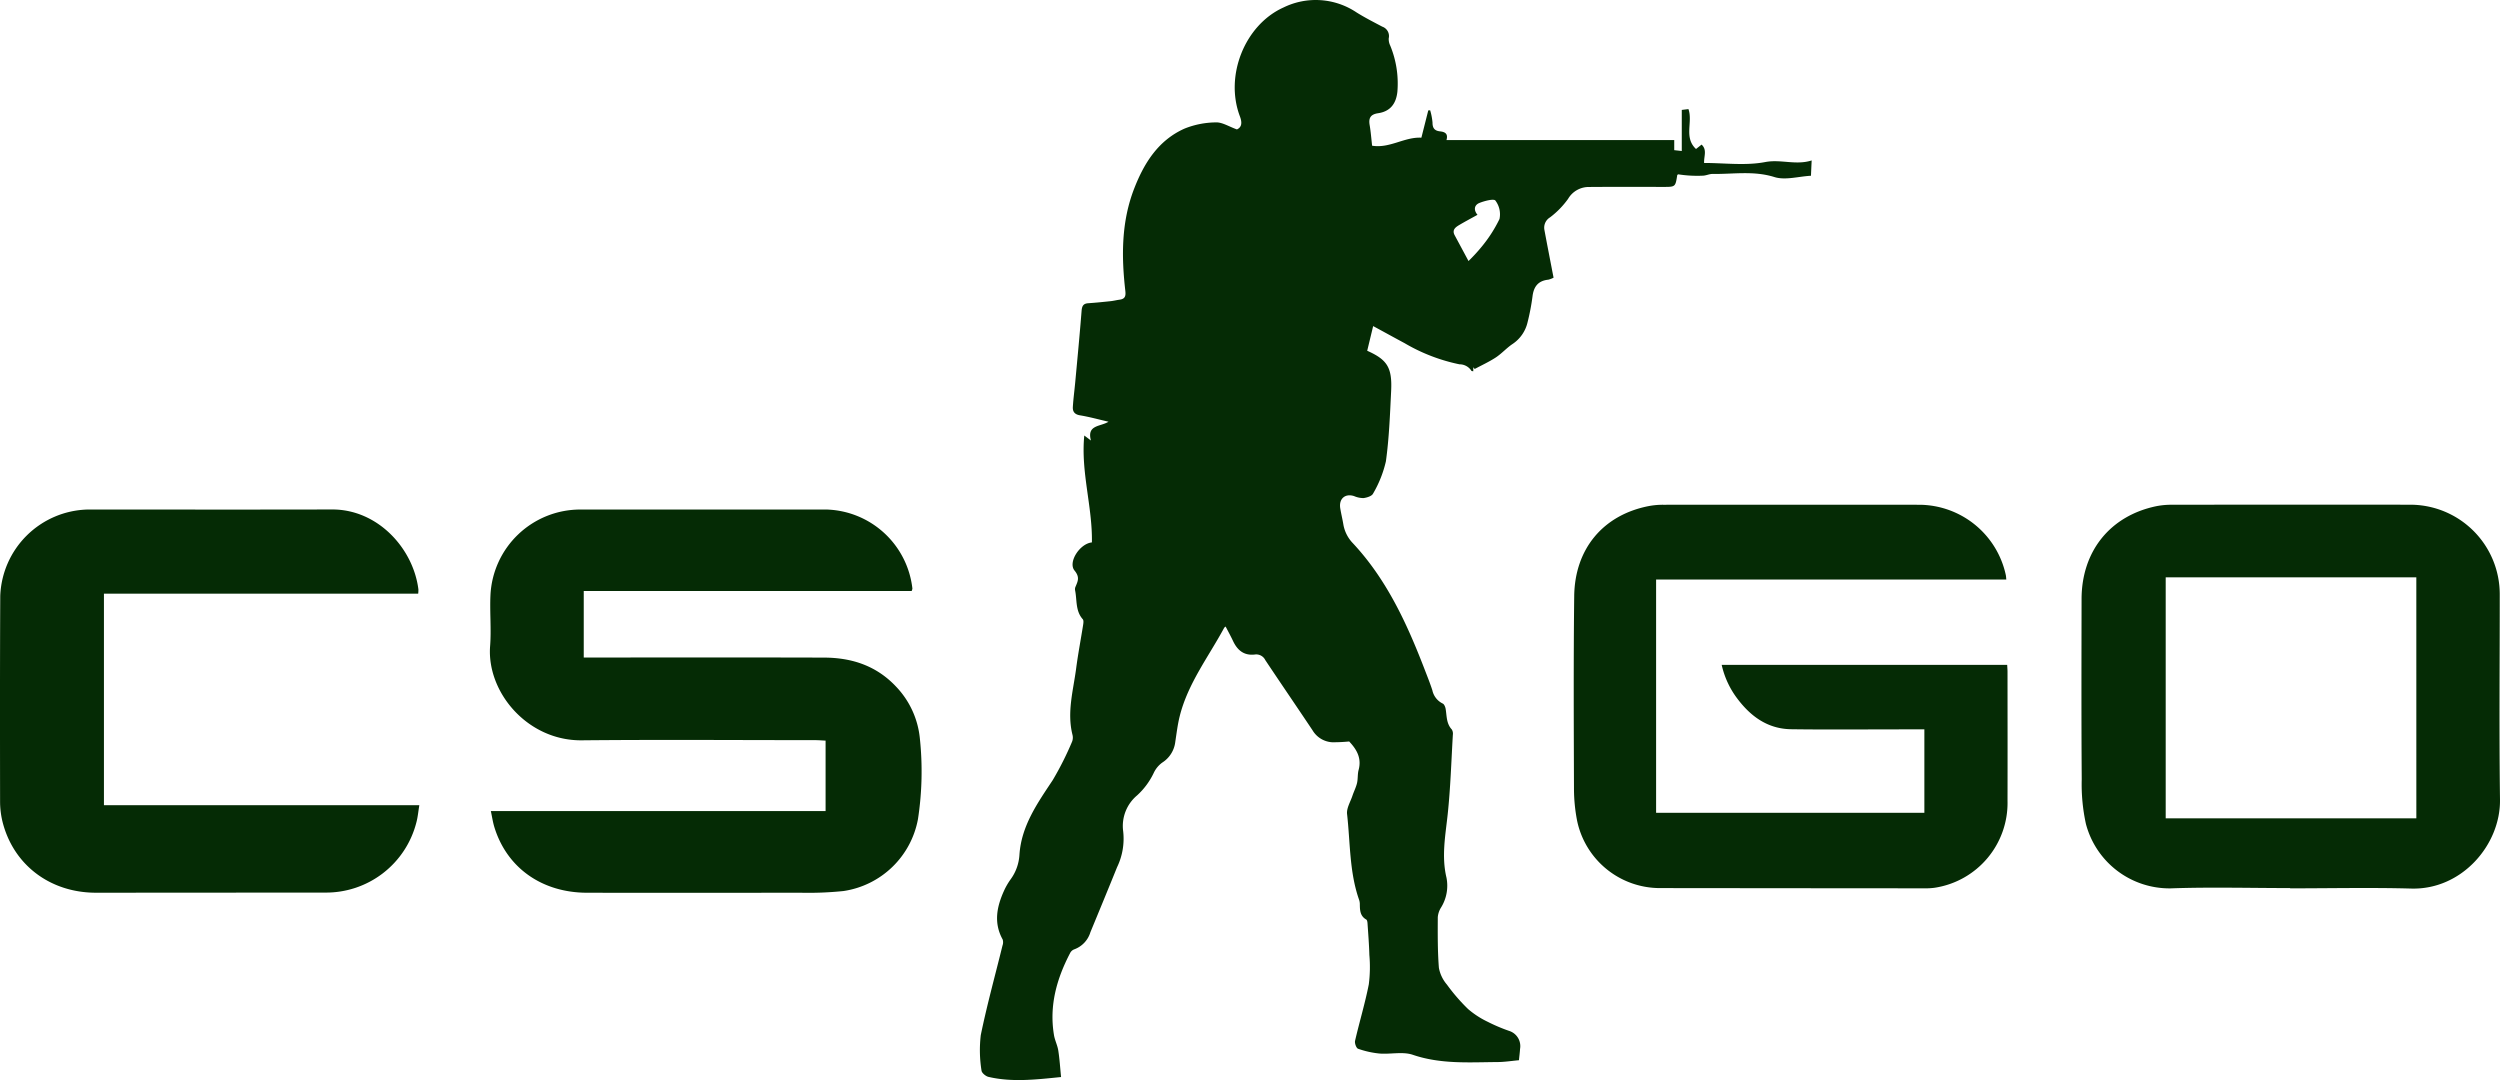 <svg xmlns="http://www.w3.org/2000/svg" width="424.559" height="183.415" viewBox="0 0 424.559 183.415">
  <g id="Group_1964" data-name="Group 1964" transform="translate(-3133.942 -3987.456)">
    <path id="Path_323" data-name="Path 323" d="M3962.635,4014.979c-3.333.636-6.879.153-10.366.153-.065-1.113.553-2.228-.433-3.12-.335.266-.632.5-.945.747-2.108-1.974-.5-4.566-1.285-6.776-.342.043-.682.084-1.132.139v6.978l-1.28-.144v-1.718h-38.678c.325-1.127-.309-1.388-1.113-1.476-.893-.1-1.263-.543-1.258-1.479a10.6,10.6,0,0,0-.4-2.094l-.321.014c-.383,1.522-.768,3.046-1.17,4.635-2.893-.148-5.384,1.854-8.368,1.362-.139-1.216-.223-2.369-.417-3.5-.206-1.2.148-1.823,1.434-2.015,2.046-.3,3.06-1.6,3.276-3.656a16.914,16.914,0,0,0-1.218-7.834,2.521,2.521,0,0,1-.253-1.228,1.693,1.693,0,0,0-1.091-1.981c-1.477-.78-2.972-1.541-4.386-2.427a12.44,12.44,0,0,0-12.419-.821c-6.525,2.948-9.995,11.553-7.384,18.461.477,1.256.223,1.9-.5,2.237-1.39-.5-2.493-1.235-3.57-1.194a14.635,14.635,0,0,0-5.314,1.048c-4.426,1.967-6.846,5.786-8.545,10.141-2.211,5.664-2.2,11.529-1.521,17.439.105.909-.079,1.357-.981,1.479-.512.069-1.017.2-1.529.254-1.266.134-2.534.263-3.8.349-.866.06-1.057.514-1.122,1.323-.318,4.046-.708,8.09-1.082,12.134-.129,1.383-.316,2.764-.4,4.149-.05.8.3,1.28,1.221,1.431,1.572.26,3.115.689,4.835,1.086-1.373.864-3.718.5-2.983,3.192-.472-.356-.756-.569-1.132-.852-.612,6.2,1.4,12.067,1.294,18.155-2.077.21-4.1,3.381-2.948,4.783.955,1.161.534,1.845.141,2.8a1.058,1.058,0,0,0-.041.586c.333,1.651.036,3.462,1.3,4.882.16.182.112.6.067.9-.39,2.479-.866,4.946-1.191,7.432-.486,3.728-1.582,7.43-.637,11.246a1.912,1.912,0,0,1-.045,1.178,53.151,53.151,0,0,1-3.3,6.565c-2.608,3.934-5.333,7.777-5.652,12.692a7.835,7.835,0,0,1-1.52,4.187,11.434,11.434,0,0,0-1.077,1.86c-1.247,2.732-1.818,5.494-.246,8.329a1.634,1.634,0,0,1-.036,1.031c-1.242,5.066-2.639,10.1-3.685,15.2a21.847,21.847,0,0,0,.125,6.021c.033.4.711.964,1.18,1.074,3.984.931,7.985.467,12.33.026-.158-1.56-.247-3.043-.474-4.5-.141-.9-.584-1.74-.732-2.632-.828-4.975.455-9.552,2.742-13.921a1.3,1.3,0,0,1,.663-.618,4.455,4.455,0,0,0,2.78-2.919c1.517-3.672,3.037-7.345,4.525-11.031a11.152,11.152,0,0,0,1.041-6.133,6.773,6.773,0,0,1,2.376-6.085,12.283,12.283,0,0,0,2.807-3.788,4.538,4.538,0,0,1,1.469-1.783,4.83,4.83,0,0,0,2.2-3.517c.222-1.456.395-2.927.751-4.35,1.388-5.563,4.891-10.079,7.551-15.013.034-.065.115-.105.244-.223.426.831.869,1.627,1.254,2.448.749,1.6,1.881,2.539,3.745,2.307a1.708,1.708,0,0,1,1.74.953c2.651,3.979,5.355,7.925,8.011,11.9a4.161,4.161,0,0,0,3.324,2.051,27.2,27.2,0,0,0,2.907-.134c1.229,1.294,2.158,2.783,1.608,4.829-.2.723-.1,1.52-.275,2.249s-.536,1.422-.775,2.142c-.345,1.032-1.024,2.118-.912,3.106.55,4.853.383,9.813,2.024,14.515a2.338,2.338,0,0,1,.139.7c.017,1.041,0,2.079,1.093,2.7.148.084.2.417.215.639.12,1.787.266,3.573.313,5.36a23.219,23.219,0,0,1-.093,5c-.634,3.226-1.594,6.389-2.335,9.6-.093.407.21,1.242.515,1.345a15.406,15.406,0,0,0,3.642.813c1.886.15,3.943-.367,5.652.215,4.757,1.622,9.6,1.266,14.441,1.23,1.18-.008,2.357-.2,3.582-.309.072-.729.15-1.321.187-1.912a2.715,2.715,0,0,0-1.866-3.074,28.545,28.545,0,0,1-3.618-1.537,15.047,15.047,0,0,1-3.34-2.167,31.71,31.71,0,0,1-3.594-4.154,6.057,6.057,0,0,1-1.364-2.843c-.225-2.852-.2-5.729-.189-8.593a3.651,3.651,0,0,1,.565-1.669,7.029,7.029,0,0,0,.909-5.071c-.866-3.651-.167-7.181.213-10.782.474-4.47.608-8.976.873-13.467a1.354,1.354,0,0,0-.179-.9c-.929-1-.845-2.266-1.041-3.47-.056-.34-.245-.821-.5-.933a3.257,3.257,0,0,1-1.764-2.266c-.407-1.247-.9-2.466-1.371-3.692-2.97-7.693-6.4-15.133-12.107-21.256a6.051,6.051,0,0,1-1.637-3.225c-.151-.9-.371-1.792-.521-2.7-.273-1.639.823-2.589,2.35-2.092a3.967,3.967,0,0,0,1.618.335c.572-.079,1.393-.333,1.6-.756a19.467,19.467,0,0,0,2.182-5.482c.546-3.934.694-7.93.888-11.907.2-4.015-.644-5.346-4.063-6.87.326-1.354.656-2.721,1.01-4.192,1.847,1,3.586,1.96,5.338,2.9a30.491,30.491,0,0,0,9.32,3.592,2.39,2.39,0,0,1,2.039,1.117c.023.043.146.033.306.067v-.687c.081.1.163.2.246.294,1.2-.644,2.448-1.213,3.583-1.957.99-.653,1.8-1.574,2.785-2.247a6.071,6.071,0,0,0,2.605-3.726,37.911,37.911,0,0,0,.833-4.333c.193-1.689.933-2.713,2.689-2.9a3.853,3.853,0,0,0,.895-.342c-.112-.572-.212-1.077-.308-1.582-.421-2.187-.85-4.372-1.254-6.561a2.044,2.044,0,0,1,.964-2.1,14.585,14.585,0,0,0,3.058-3.134,4.072,4.072,0,0,1,3.625-2.024c4.185-.034,8.372-.012,12.56-.012,2.046,0,2.043,0,2.355-1.991.009-.058.1-.1.16-.148a20.755,20.755,0,0,0,4.208.23c.548-.019,1.094-.3,1.637-.294,3.5.052,6.97-.577,10.506.531,1.835.574,4.063-.105,6.2-.223.036-.784.069-1.553.12-2.6C3967.82,4015.561,3965.324,4014.467,3962.635,4014.979Zm-45.117,9.672a23.4,23.4,0,0,1-3,4.673,29.4,29.4,0,0,1-2.261,2.462c-.854-1.591-1.6-2.984-2.347-4.372-.479-.888.1-1.343.734-1.723.984-.586,2-1.122,3.14-1.756-.723-.852-.517-1.673.321-2.01.869-.352,2.462-.761,2.718-.407A3.864,3.864,0,0,1,3917.518,4024.651Z" transform="translate(-528.927)" fill="#052b05"/>
    <path id="Path_324" data-name="Path 324" d="M3554.322,4401.657a15.116,15.116,0,0,1-12.655,12.2,58.366,58.366,0,0,1-7.514.282q-18,.04-36.007.007c-7.686-.007-13.651-4.239-15.766-11.167-.253-.825-.374-1.694-.591-2.708h56.848v-11.957c-.574-.029-1.194-.082-1.813-.082-13.2,0-26.4-.1-39.594.029-9.231.089-16.168-8.193-15.565-16.013.218-2.853-.072-5.741.057-8.6a15.274,15.274,0,0,1,15.365-14.58q20.871,0,41.748,0a15.127,15.127,0,0,1,14.546,13.431,1.8,1.8,0,0,1-.127.4h-55.688v11.3h1.378c13.158,0,26.316-.026,39.475.015,4.719.017,8.911,1.407,12.244,4.988a14.786,14.786,0,0,1,3.972,8.634A53.307,53.307,0,0,1,3554.322,4401.657Z" transform="translate(-264.49 -275.081)" fill="#052b05"/>
    <path id="Path_325" data-name="Path 325" d="M4324.521,4395.918a14.57,14.57,0,0,1-12.352,14.761,11.142,11.142,0,0,1-1.788.1q-22.487-.014-44.976-.04a14.378,14.378,0,0,1-13.985-11.471,28.945,28.945,0,0,1-.524-5.341c-.036-10.923-.089-21.851.039-32.774.1-8.062,4.94-13.778,12.641-15.285a12.987,12.987,0,0,1,2.5-.225q21.769-.021,43.54,0a15.111,15.111,0,0,1,14.622,11.969c.036.191.043.385.079.73h-59.474v39.608H4310.4v-14.166h-3.635c-6.339,0-12.677.067-19.014-.023-4.029-.06-6.956-2.259-9.253-5.386a14.754,14.754,0,0,1-2.517-5.544h48.483c.021.431.057.818.057,1.206C4324.526,4381.325,4324.541,4388.623,4324.521,4395.918Z" transform="translate(-849.655 -272.465)" fill="#052b05"/>
    <path id="Path_326" data-name="Path 326" d="M4682.228,4360.793a15.2,15.2,0,0,0-15.121-15.158q-20.211-.021-40.427.007a13.506,13.506,0,0,0-2.73.234c-7.863,1.618-12.723,7.633-12.737,15.771-.017,10.208-.047,20.413.027,30.619a31.568,31.568,0,0,0,.71,7.573,14.68,14.68,0,0,0,14.35,10.952c6.767-.241,13.551-.052,20.327-.052v.045c6.858,0,13.718-.153,20.571.038,8.6.242,15.178-7.444,15.073-15.1C4682.112,4384.081,4682.234,4372.437,4682.228,4360.793Zm-14.163,38.106H4625.5v-40.932h42.562Z" transform="translate(-1123.771 -272.467)" fill="#052b05"/>
    <path id="Path_327" data-name="Path 327" d="M3205.154,4399.255c-.177,1.065-.256,2-.493,2.891a15.824,15.824,0,0,1-15.541,11.945q-19.44.014-38.879.026c-7.839-.005-14.082-4.776-15.891-12.134a14.639,14.639,0,0,1-.395-3.431c-.017-11.6-.029-23.208.029-34.811a15.241,15.241,0,0,1,14.862-14.7c13.838,0,27.675.026,41.513-.009,7.693-.019,13.756,6.556,14.637,13.567a4.88,4.88,0,0,1-.036.729h-53.367v35.928Z" transform="translate(0 -275.055)" fill="#052b05"/>
  </g>
</svg>
